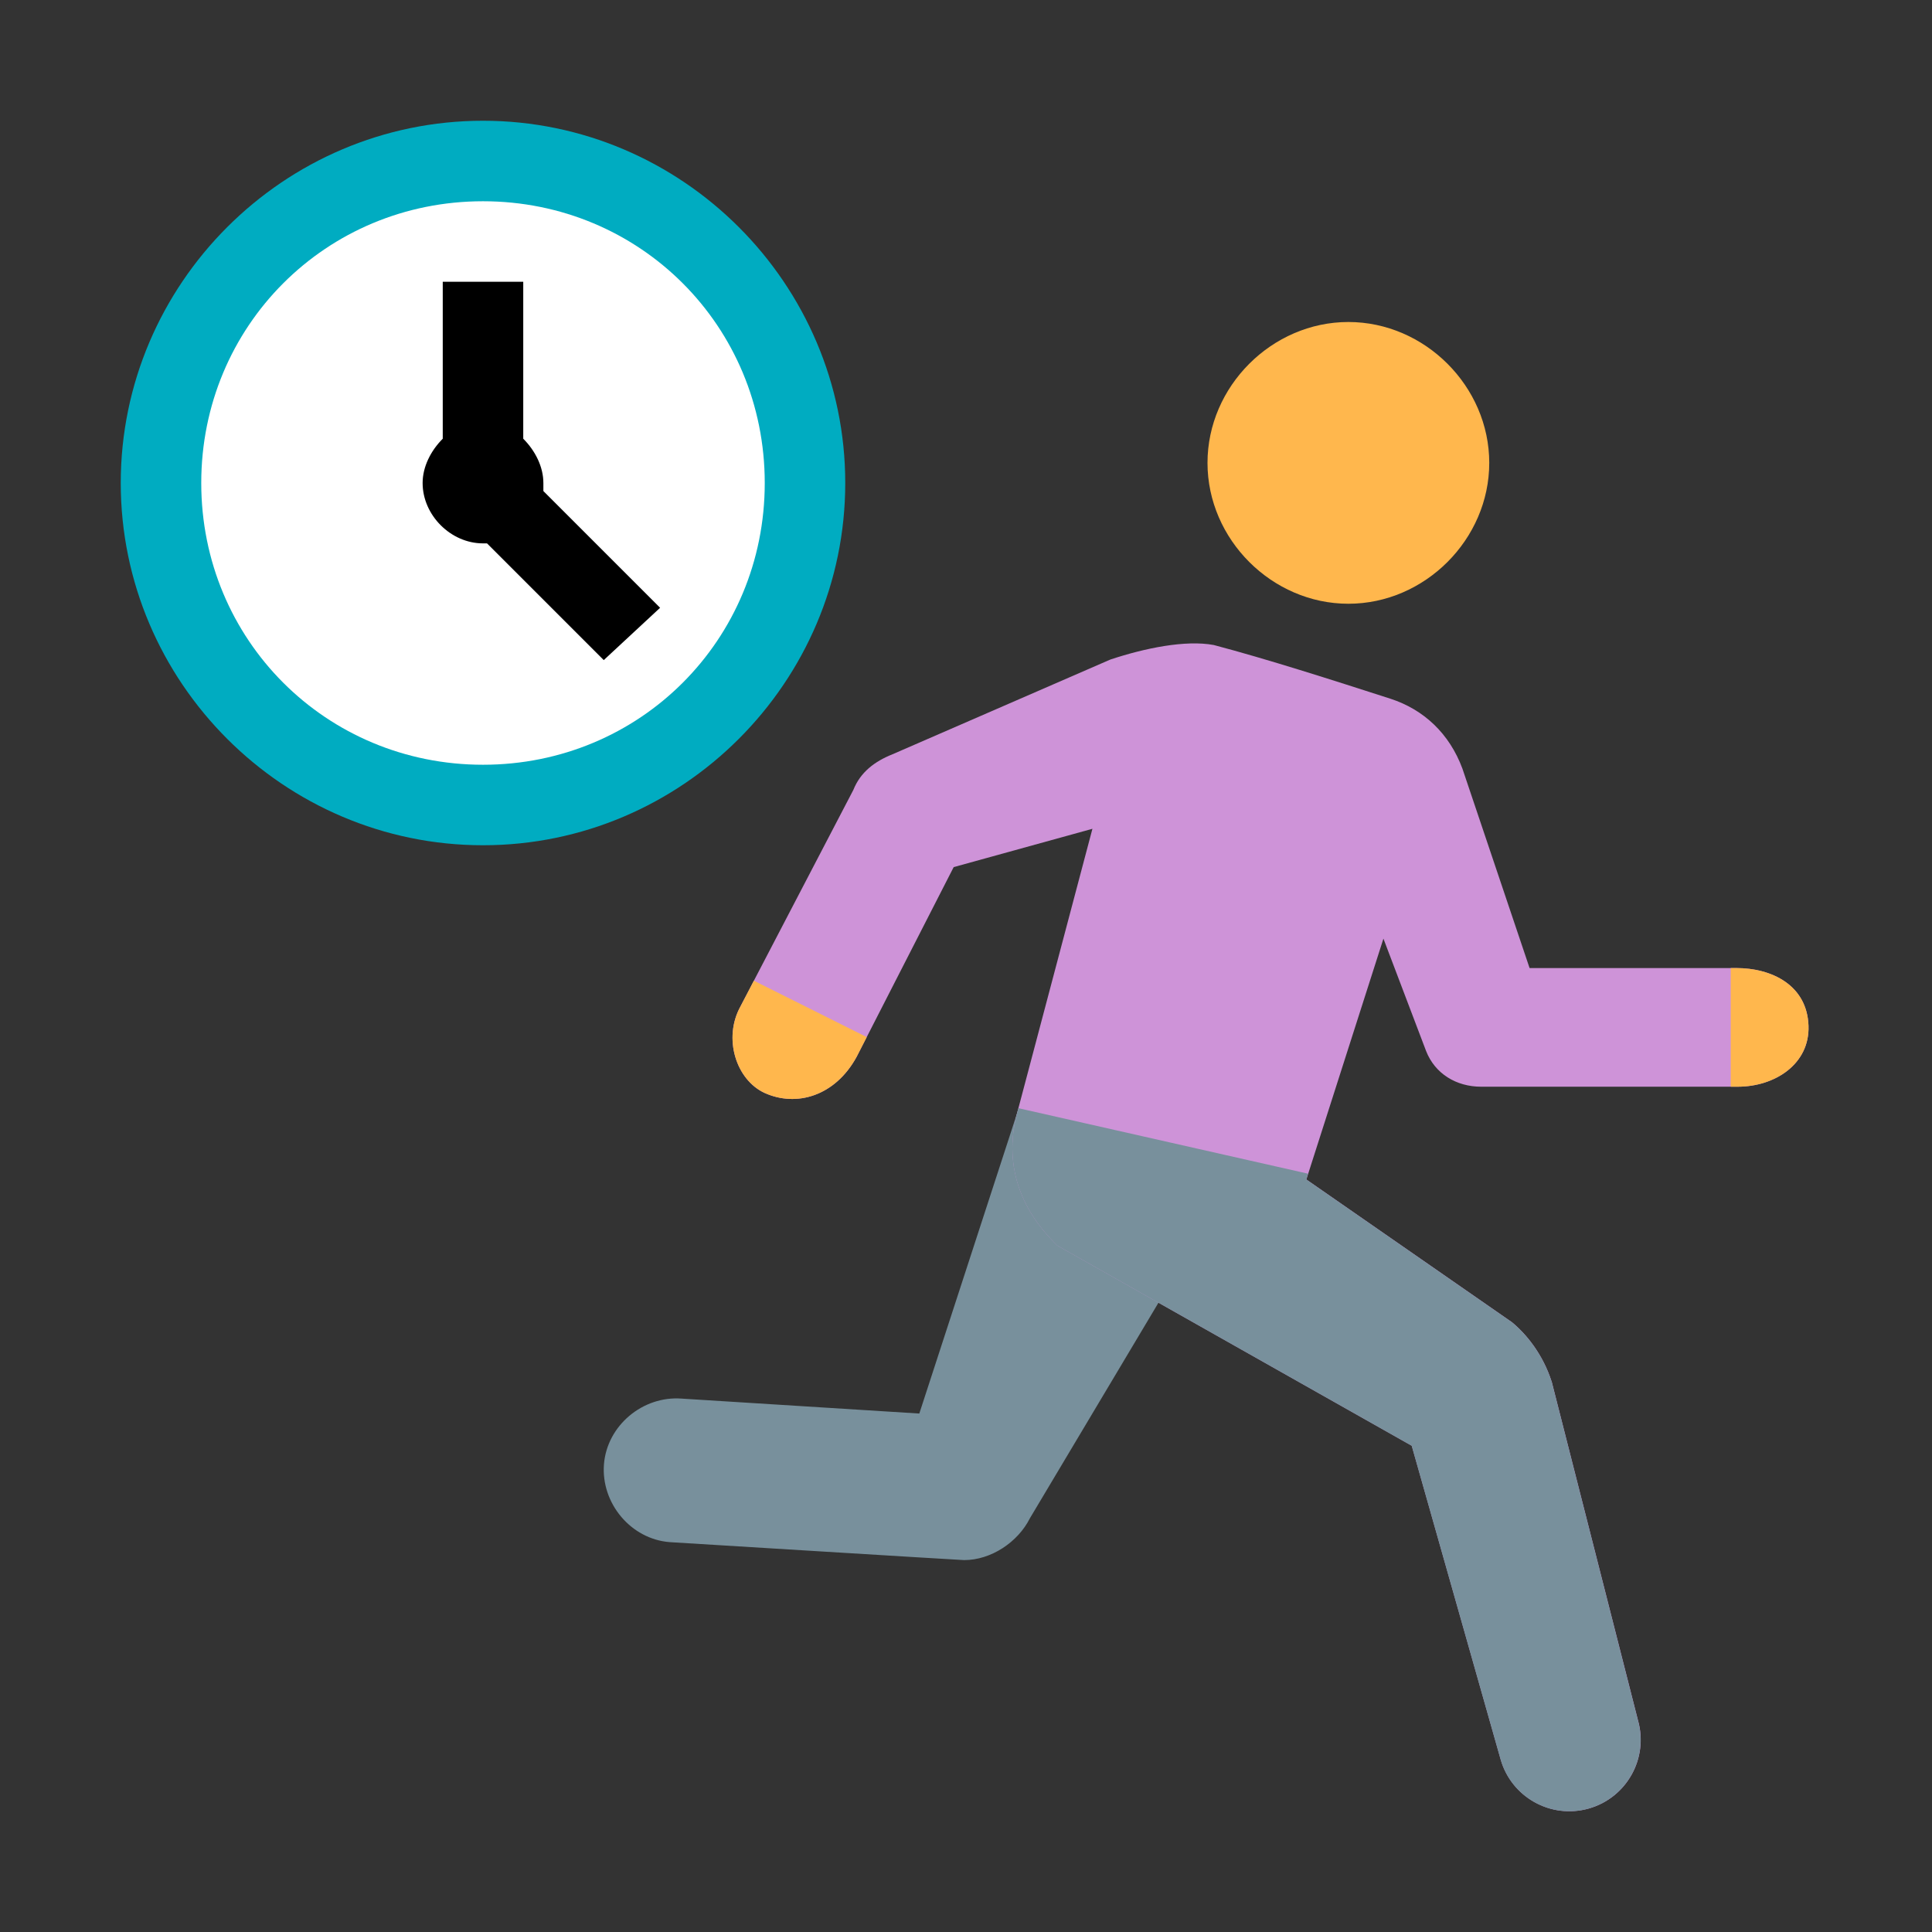 <svg xmlns="http://www.w3.org/2000/svg" viewBox="0 0 48 48"><rect x="0" y="0" width="48" height="48" fill="#333333" stroke="none"/><path fill="#00acc1" d="M21,12c0,4.95-4.05,9-9,9s-9-4.05-9-9s4.05-9,9-9S21,7.05,21,12"/><path fill="#fff" d="M19,12c0,3.9-3.1,7-7,7s-7-3.1-7-7s3.1-7,7-7S19,8.1,19,12"/><path d="M16.4,15.1l-2.9-2.9c0-0.1,0-0.1,0-0.2c0-0.4-0.2-0.8-0.5-1.1V7h-2v3.9c-0.3,0.3-0.5,0.7-0.5,1.1c0,0.8,0.7,1.5,1.5,1.5h0.1	l2.9,2.9L16.4,15.1z"/><path fill="#ffb74d" d="M33.5,8c1.9,0,3.5,1.6,3.5,3.5S35.4,15,33.5,15c-1.9,0-3.5-1.6-3.5-3.5S31.6,8,33.5,8"/><path fill="#78909c" d="M25.386,27.299l-2.546,7.82l-5.903-0.371c-0.966-0.074-1.857,0.669-1.932,1.634	c-0.074,0.966,0.669,1.857,1.634,1.932c0,0,7.24,0.446,7.315,0.446c0.669,0,1.337-0.446,1.634-1.04L29,32"/><path fill="#ce93d8" d="M44.932,25.486c-0.035-1.006-0.908-1.435-1.795-1.435h-5.135l-1.668-4.953	c-0.323-0.874-0.963-1.471-1.791-1.739c-1.471-0.474-3.066-0.985-4.388-1.334c-0.705-0.13-1.711,0.077-2.568,0.361l-5.411,2.353	c-0.443,0.177-0.798,0.443-0.975,0.887L18.399,25c-0.443,0.798-0.108,1.831,0.598,2.154c0.79,0.359,1.754,0.078,2.286-0.898	l2.411-4.713l3.447-0.952l-1.85,6.983c-0.532,1.862,0.621,3.015,0.976,3.37l8.808,4.975l2.208,7.79	c0.267,0.942,1.248,1.49,2.19,1.223c0.942-0.267,1.49-1.248,1.223-2.19l-2.138-8.391l0.001-0.001	c-0.001-0.005-0.004-0.009-0.005-0.014c-0.226-0.708-0.65-1.206-0.99-1.486l-5.108-3.546l1.915-5.984l1.06,2.792	c0.219,0.561,0.747,0.887,1.368,0.887h6.372C44.106,26.999,44.965,26.429,44.932,25.486z"/><path fill="#78909c" d="M38.557,34.351l0.001-0.001c-0.001-0.005-0.004-0.009-0.005-0.014 c-0.226-0.708-0.65-1.206-0.99-1.486l-5.108-3.546l0.043-0.144l-7.194-1.627l-0.014,0.042c-0.532,1.862,0.621,3.015,0.975,3.37 l8.808,4.975l2.208,7.79c0.267,0.942,1.248,1.49,2.19,1.223c0.942-0.267,1.49-1.248,1.223-2.19L38.557,34.351z"/><path fill="#ffb74d" d="M18.73,24.365L18.399,25c-0.443,0.798-0.108,1.831,0.598,2.154c0.79,0.359,1.754,0.078,2.286-0.898	l0.251-0.49L18.73,24.365z"/><path fill="#ffb74d" d="M43.137,24.051H43v2.948h0.17c0.937,0,1.795-0.57,1.762-1.514	C44.897,24.479,44.024,24.051,43.137,24.051z"/></svg>